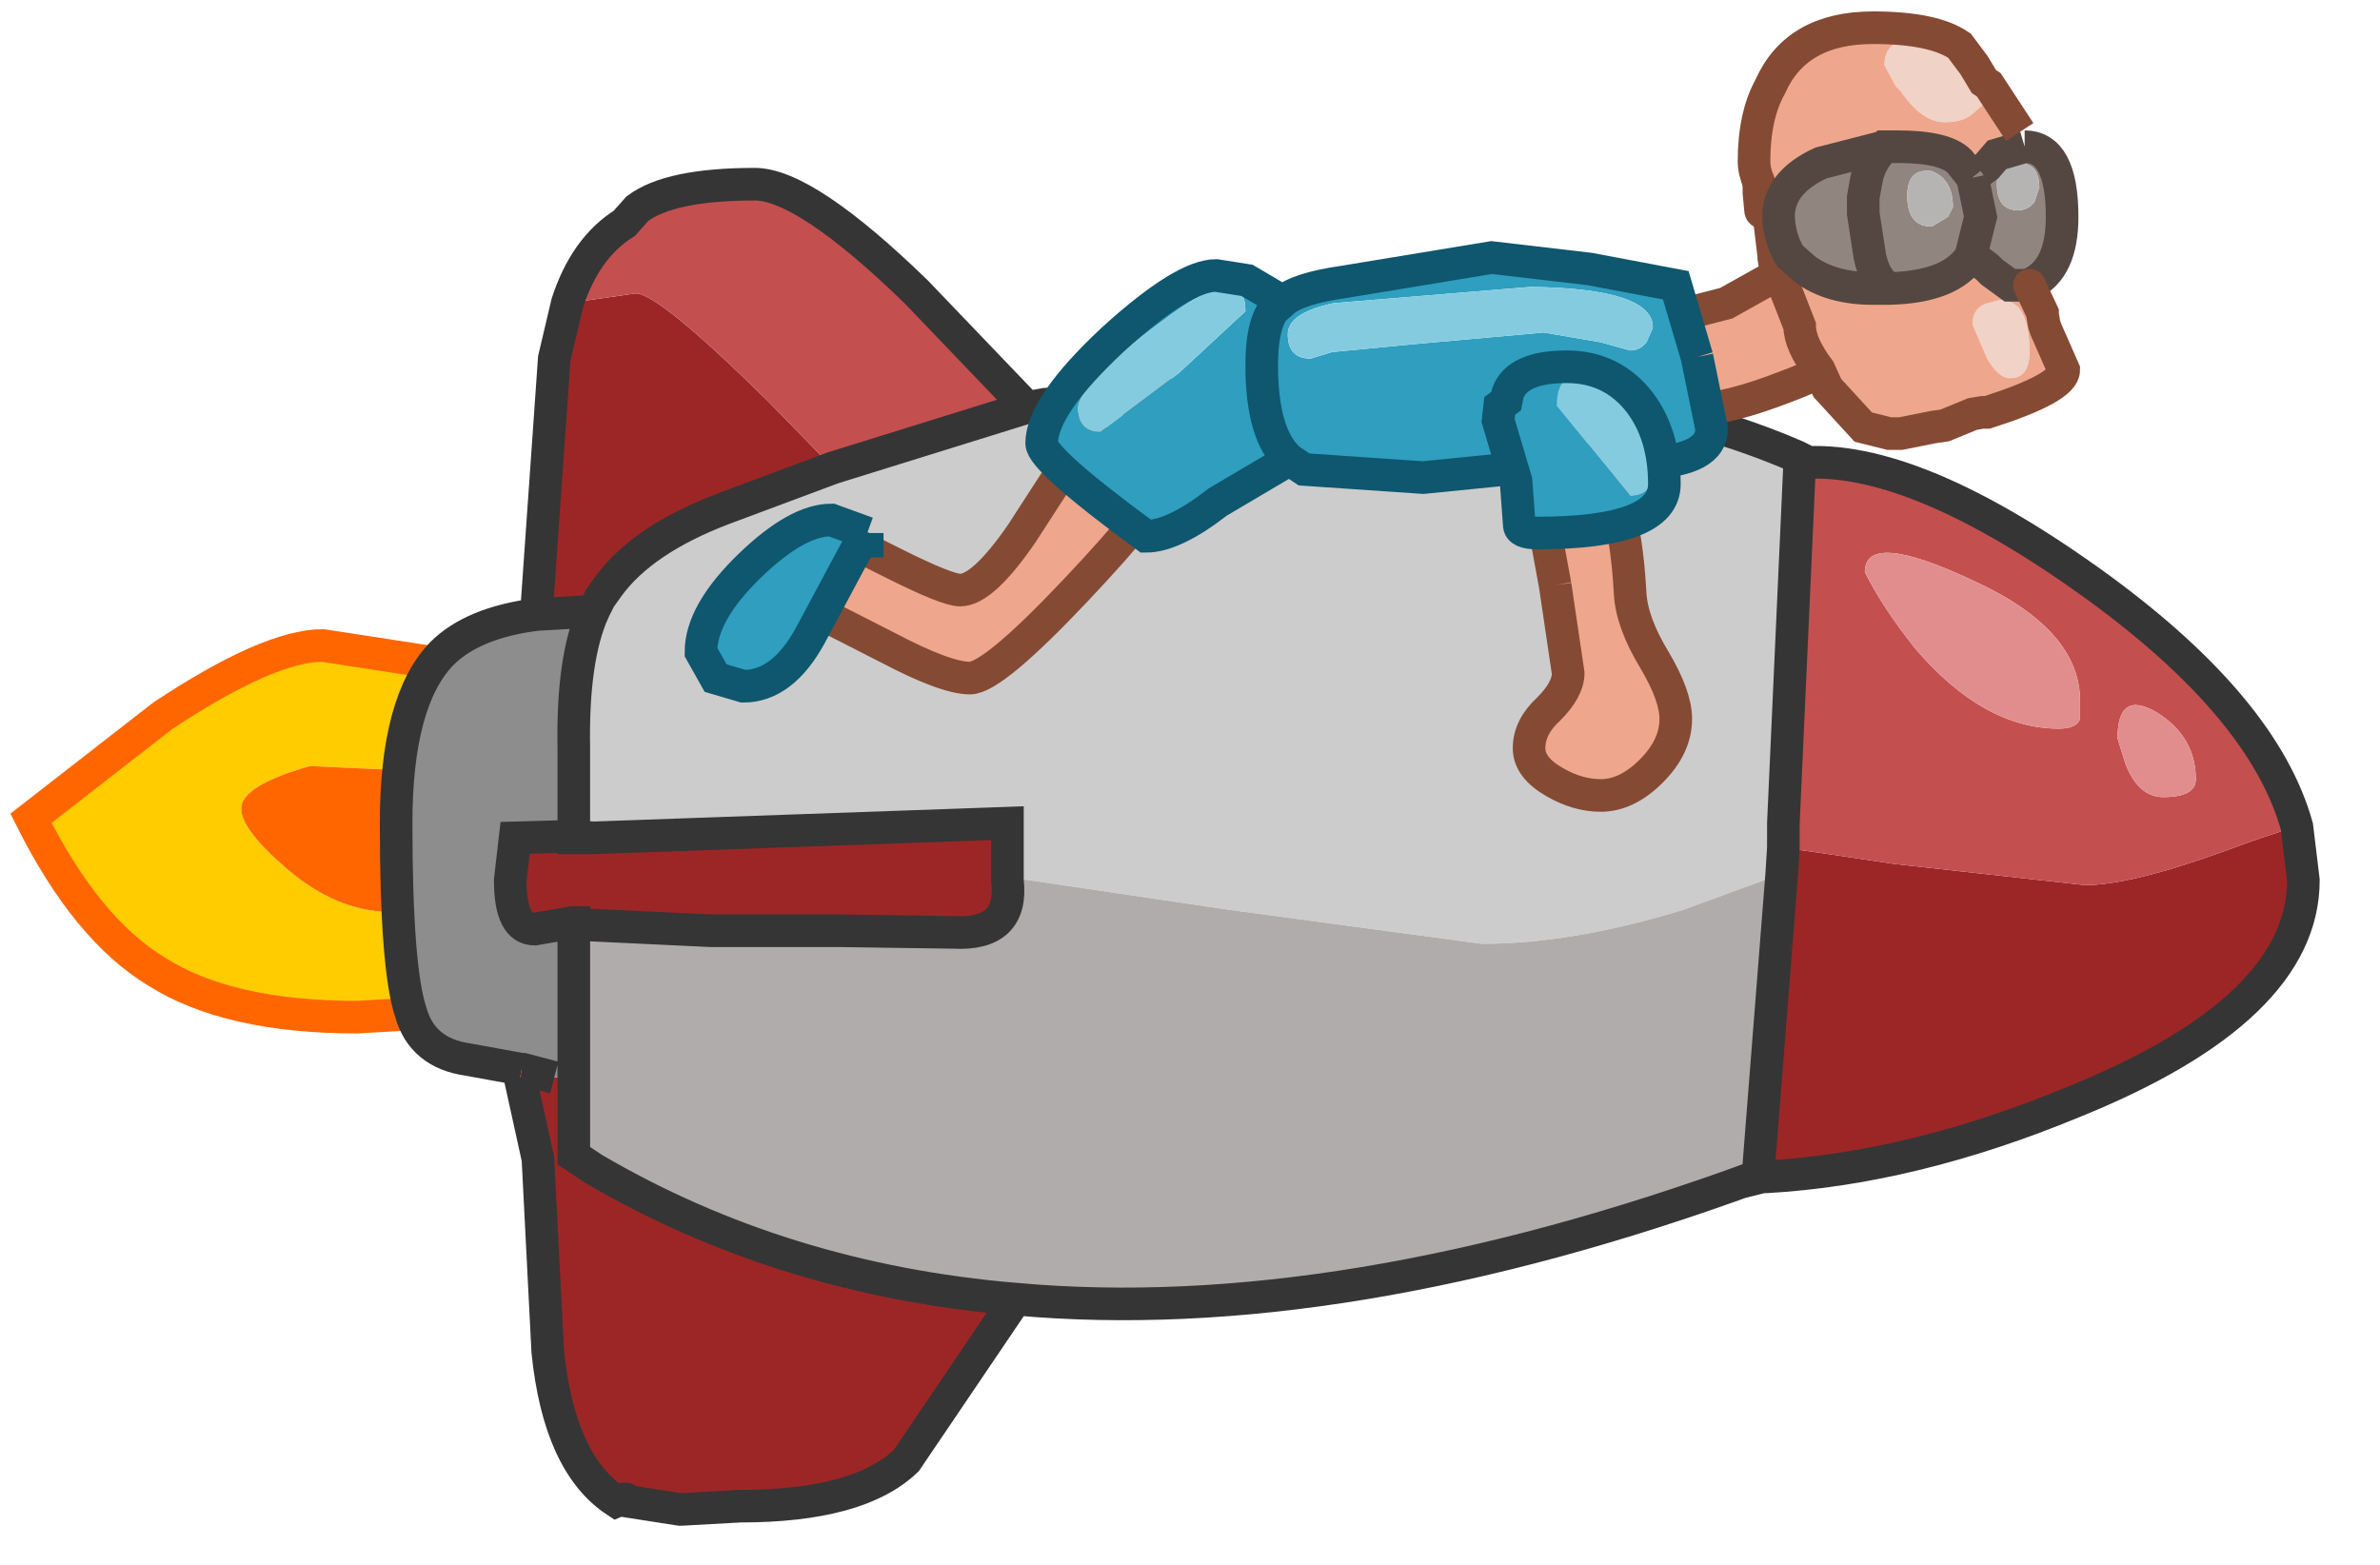 <?xml version="1.0" encoding="utf-8"?>
<svg version="1.1" id="Layer_1"
xmlns="http://www.w3.org/2000/svg"
xmlns:xlink="http://www.w3.org/1999/xlink"
xmlns:author="http://www.sothink.com"
width="73px" height="48px"
xml:space="preserve">
<g id="180" transform="matrix(1, 0, 0, 1, 36.9, 24.95)">
<path style="fill:#FF0000;fill-opacity:0" d="M-36.9,-24.95L35.2 -24.95L35.2 23.05L-36.9 23.05L-36.9 -24.95" />
<path style="fill:#FFCC00;fill-opacity:1" d="M-29.5,-0.15Q-29.5 0.5 -28.1 1.7Q-26.35 3.2 -24.45 3L-23.25 3Q-22.85 2.65 -22.75 1.95L-22.75 0.75L-22.8 0.05Q-22.95 -0.55 -23.5 -0.65L-23.5 -0.75L-23.1 -0.9L-22.9 -1.25L-27.4 -1.45Q-29.5 -0.85 -29.5 -0.15M-23.35,-4.55L-22.75 -4.1L-21.8 -3.25Q-21.4 -2.85 -21.4 -1.45L-22 3.7Q-22.05 5.65 -23.35 6.1L-25.95 6.25Q-29.9 6.25 -32.1 4.85Q-34.25 3.55 -35.95 0.15L-31.9 -3Q-28.65 -5.15 -27 -5.15L-23.75 -4.65L-23.35 -4.55" />
<path style="fill:#FF6600;fill-opacity:1" d="M-27.4,-1.45L-22.9 -1.25L-23.1 -0.9L-23.5 -0.75L-23.5 -0.65Q-22.95 -0.55 -22.8 0.05L-22.75 0.75L-22.75 1.95Q-22.85 2.65 -23.25 3L-24.45 3Q-26.35 3.2 -28.1 1.7Q-29.5 0.5 -29.5 -0.15Q-29.5 -0.85 -27.4 -1.45" />
<path style="fill:none;stroke-width:1;stroke-linecap:butt;stroke-linejoin:miter;stroke-miterlimit:3;stroke:#FF6600;stroke-opacity:1" d="M-23.75,-4.65L-27 -5.15Q-28.65 -5.15 -31.9 -3L-35.95 0.15Q-34.25 3.55 -32.1 4.85Q-29.9 6.25 -25.95 6.25L-23.35 6.1Q-22.05 5.65 -22 3.7L-21.4 -1.45Q-21.4 -2.85 -21.8 -3.25L-22.75 -4.1L-23.35 -4.55L-23.75 -4.65z" />
<path style="fill:#9C2626;fill-opacity:1" d="M-14.7,-9.35Q-17.2 -8.4 -18.25 -6.95L-18.5 -6.6L-18.7 -6.2L-20.45 -6.1L-19.9 -13.95L-19.5 -15.65L-17.4 -15.95Q-16.7 -15.95 -13.35 -12.65L-11.35 -10.6L-14.7 -9.35M17,11.05L17.05 10.8L17.05 10.75L17.75 1.85L17.8 1.05L19.2 1.25L21.2 1.55L27.05 2.2Q28.45 2.2 31.35 1.15Q32.55 0.7 33.55 0.4L33.75 2.05Q33.75 6 26.7 8.85Q21.75 10.9 17.25 11.15L17 11.05M-5.75,14.9L-9.1 19.85Q-10.55 21.25 -14.2 21.25L-16 21.35L-16.05 21.35L-17.65 21.1Q-17.65 20.95 -18 21.1Q-19.75 19.95 -20.1 16.5L-20.4 10.6L-20.95 8.1L-20.9 7.85L-20.85 7.85L-19.9 8.1L-19.3 8.1L-19.3 10.5L-18.7 10.9Q-12.9 14.3 -5.75 14.9M-19.3,0.75L-18.7 0.75L-6 0.3L-6 1.95L-6 2.05Q-5.8 3.75 -7.65 3.65L-11.15 3.6L-15.1 3.6L-19.3 3.4L-19.3 3.35L-19.35 3.35L-20.5 3.55Q-21.25 3.55 -21.25 2.05L-21.1 0.75L-19.3 0.7L-19.3 0.75" />
<path style="fill:#CCCCCC;fill-opacity:1" d="M-19.3,0.7L-19.3 -2Q-19.35 -4.75 -18.7 -6.2L-18.5 -6.6L-18.25 -6.95Q-17.2 -8.4 -14.7 -9.35L-11.35 -10.6L-5.4 -12.45L-4.85 -12.55L4.95 -13.25Q12.9 -13.25 18.2 -10.95L18.3 -10.75L17.8 0.3L17.8 1.05L17.75 1.85L14.75 2.95Q11.35 4 8.55 4L0.75 2.95L-6 1.95L-6 0.3L-18.7 0.75L-19.3 0.7" />
<path style="fill:#C44F4F;fill-opacity:1" d="M-11.35,-10.6L-13.35 -12.65Q-16.7 -15.95 -17.4 -15.95L-19.5 -15.65Q-18.95 -17.35 -17.75 -18.1L-17.35 -18.55Q-16.35 -19.3 -13.75 -19.3Q-12.2 -19.3 -8.8 -16L-5.4 -12.45L-11.35 -10.6M18.3,-10.75Q21.8 -11.05 27.5 -6.9Q32.55 -3.2 33.55 0.4Q32.55 0.7 31.35 1.15Q28.45 2.2 27.05 2.2L21.2 1.55L19.2 1.25L17.8 1.05L17.8 0.3L18.3 -10.75M20.3,-7.4Q20.85 -6.3 21.85 -5.05Q23.95 -2.6 26.25 -2.6Q26.8 -2.6 26.9 -2.9L26.9 -3.45Q26.9 -5.65 23.6 -7.15Q20.3 -8.7 20.3 -7.4M28.05,-2.3L28.3 -1.5Q28.7 -0.5 29.45 -0.5Q30.45 -0.5 30.45 -1.05Q30.45 -2.35 29.25 -3.1Q28.05 -3.8 28.05 -2.3" />
<path style="fill:#B1ACAC;fill-opacity:1" d="M-18.7,10.9L-19.3 10.5L-19.3 8.1L-19.3 3.4L-15.1 3.6L-11.15 3.6L-7.65 3.65Q-5.8 3.75 -6 2.05L-6 1.95L0.75 2.95L8.55 4Q11.35 4 14.75 2.95L17.75 1.85L17.05 10.75L17.05 10.8L17 11.05L16.95 11.15Q4.25 15.8 -5.75 14.9Q-12.9 14.3 -18.7 10.9" />
<path style="fill:#8E8D8D;fill-opacity:1" d="M-18.7,-6.2Q-19.35 -4.75 -19.3 -2L-19.3 0.7L-21.1 0.75L-21.25 2.05Q-21.25 3.55 -20.5 3.55L-19.35 3.35L-19.3 3.35L-19.3 3.4L-19.3 8.1L-19.9 8.1L-20.85 7.85L-20.9 7.85L-22.55 7.55Q-23.95 7.35 -24.3 6.1Q-24.75 4.75 -24.75 0.3Q-24.75 -3.45 -23.35 -4.9Q-22.4 -5.85 -20.45 -6.1L-18.7 -6.2" />
<path style="fill:#E28D8D;fill-opacity:1" d="M23.6,-7.15Q26.9 -5.65 26.9 -3.45L26.9 -2.9Q26.8 -2.6 26.25 -2.6Q23.95 -2.6 21.85 -5.05Q20.85 -6.3 20.3 -7.4Q20.3 -8.7 23.6 -7.15M29.25,-3.1Q30.45 -2.35 30.45 -1.05Q30.45 -0.5 29.45 -0.5Q28.7 -0.5 28.3 -1.5L28.05 -2.3Q28.05 -3.8 29.25 -3.1" />
<path style="fill:none;stroke-width:1;stroke-linecap:butt;stroke-linejoin:miter;stroke-miterlimit:3;stroke:#353535;stroke-opacity:1" d="M-20.9,7.85L-22.55 7.55Q-23.95 7.35 -24.3 6.1Q-24.75 4.75 -24.75 0.3Q-24.75 -3.45 -23.35 -4.9Q-22.4 -5.85 -20.45 -6.1L-19.9 -13.95L-19.5 -15.65Q-18.95 -17.35 -17.75 -18.1L-17.35 -18.55Q-16.35 -19.3 -13.75 -19.3Q-12.2 -19.3 -8.8 -16L-5.4 -12.45L-4.85 -12.55L4.95 -13.25Q12.9 -13.25 18.2 -10.95L18.3 -10.9L18.3 -10.75Q21.8 -11.05 27.5 -6.9Q32.55 -3.2 33.55 0.4L33.75 2.05Q33.75 6 26.7 8.85Q21.75 10.9 17.25 11.15L17.15 11.15L16.95 11.2L16.95 11.15Q4.25 15.8 -5.75 14.9L-9.1 19.85Q-10.55 21.25 -14.2 21.25L-16 21.35L-16.05 21.35L-17.65 21.1Q-17.65 20.95 -18 21.1Q-19.75 19.95 -20.1 16.5L-20.4 10.6L-20.95 8.1M-20.9,7.85L-20.85 7.85L-19.9 8.1M-19.3,8.1L-19.3 3.4L-19.3 3.35L-19.35 3.35L-20.5 3.55Q-21.25 3.55 -21.25 2.05L-21.1 0.75L-19.3 0.7L-19.3 -2Q-19.35 -4.75 -18.7 -6.2L-20.45 -6.1M-18.7,-6.2L-18.5 -6.6L-18.25 -6.95Q-17.2 -8.4 -14.7 -9.35L-11.35 -10.6L-5.4 -12.45M17.15,11.15L16.95 11.15L17 11.05L17.05 10.8L17.05 10.75L17.75 1.85L17.8 1.05L17.8 0.3L18.3 -10.75M-6,1.95L-6 2.05Q-5.8 3.75 -7.65 3.65L-11.15 3.6L-15.1 3.6L-19.3 3.4M17,11.05L17.25 11.15M-6,1.95L-6 0.3L-18.7 0.75L-19.3 0.75L-19.3 0.7L-18.7 0.75M-19.3,8.1L-19.3 10.5L-18.7 10.9Q-12.9 14.3 -5.75 14.9" />
<path style="fill:#EEA78C;fill-opacity:1" d="M14.65,-13.45L14.3 -14.8L14.3 -15.2L16.05 -15.65L17.3 -16.35L18.5 -17.1L18.65 -17.1Q18.6 -16.85 19.25 -15.75L19.9 -14.45Q19.9 -13.85 17.9 -13.1Q16.1 -12.4 15.15 -12.4Q14.9 -12.4 14.65 -13.45" />
<path style="fill:none;stroke-width:1;stroke-linecap:butt;stroke-linejoin:miter;stroke-miterlimit:3;stroke:#854A34;stroke-opacity:1" d="M15.15,-12.4Q16.1 -12.4 17.9 -13.1Q19.9 -13.85 19.9 -14.45L19.25 -15.75Q18.6 -16.85 18.65 -17.1L18.5 -17.1L17.3 -16.35L16.05 -15.65L14.3 -15.2L14.3 -14.8L14.65 -13.45Q14.9 -12.4 15.15 -12.4z" />
<path style="fill:#EEA78C;fill-opacity:1" d="M10.45,-8.9L10.4 -9.15L10.5 -9.4L10.8 -10.15L11.75 -10.4Q12.9 -10.4 13.1 -6.75Q13.15 -5.85 13.85 -4.7Q14.5 -3.6 14.5 -2.9Q14.5 -2.05 13.75 -1.3Q13 -0.55 12.2 -0.55Q11.5 -0.55 10.8 -0.95Q10 -1.4 10 -2Q10 -2.65 10.6 -3.2Q11.2 -3.8 11.2 -4.3L10.8 -7L10.45 -8.9M-11.75,-7.6L-11.15 -8.5L-9.45 -7.65Q-7.85 -6.85 -7.45 -6.85Q-6.75 -6.85 -5.55 -8.6L-4.45 -10.3L-4.3 -11.15L-4.05 -11.55L-3.65 -11.65L-2.5 -11L-1.4 -10Q-1.4 -9.5 -3.9 -6.85Q-6.45 -4.15 -7.15 -4.15Q-7.9 -4.15 -9.7 -5.1L-12.25 -6.4L-11.75 -7.6" />
<path style="fill:none;stroke-width:1;stroke-linecap:butt;stroke-linejoin:miter;stroke-miterlimit:3;stroke:#854A34;stroke-opacity:1" d="M10.8,-7L11.2 -4.3Q11.2 -3.8 10.6 -3.2Q10 -2.65 10 -2Q10 -1.4 10.8 -0.95Q11.5 -0.55 12.2 -0.55Q13 -0.55 13.75 -1.3Q14.5 -2.05 14.5 -2.9Q14.5 -3.6 13.85 -4.7Q13.15 -5.85 13.1 -6.75Q12.9 -10.4 11.75 -10.4L10.8 -10.15L10.5 -9.4L10.4 -9.15L10.45 -8.9L10.8 -7M-12.25,-6.4L-9.7 -5.1Q-7.9 -4.15 -7.15 -4.15Q-6.45 -4.15 -3.9 -6.85Q-1.4 -9.5 -1.4 -10L-2.5 -11L-3.65 -11.65L-4.05 -11.55L-4.3 -11.15L-4.45 -10.3L-5.55 -8.6Q-6.75 -6.85 -7.45 -6.85Q-7.85 -6.85 -9.45 -7.65L-11.15 -8.5L-11.75 -7.6L-12.25 -6.4" />
<path style="fill:#2F9EBF;fill-opacity:1" d="M15.15,-14L15.6 -11.8Q15.6 -10.85 13.7 -10.75L11.45 -10.85L9.25 -10.55L6.75 -10.3L3.1 -10.55L2.65 -10.85L0.45 -9.55Q-0.9 -8.5 -1.75 -8.5Q-4.95 -10.85 -4.95 -11.35Q-4.95 -12.5 -2.75 -14.55Q-0.6 -16.5 0.4 -16.5L1.35 -16.35L2.45 -15.7Q2.9 -16.1 4.3 -16.3L8.85 -17.05L11.85 -16.7L14.5 -16.2L15.15 -14M12.2,-14.45L13.1 -14.2Q13.4 -14.2 13.6 -14.45L13.8 -14.9Q13.8 -16.1 10.05 -16.15L4 -15.65Q2.6 -15.35 2.6 -14.7Q2.6 -13.95 3.3 -13.95L3.95 -14.15L6.55 -14.4L10.45 -14.75L12.2 -14.45M-3.85,-12.4Q-3.8 -11.7 -3.15 -11.7L-0.75 -13.5L1.3 -15.4Q1.3 -17.05 -1.25 -15.1Q-3.85 -13.2 -3.85 -12.4M-10.3,-8.6L-10.3 -8.35L-10.5 -8.35L-10.55 -8.25L-12.05 -5.45Q-12.9 -3.9 -14.1 -3.9L-14.95 -4.15L-15.4 -4.95Q-15.4 -6.15 -13.9 -7.6Q-12.45 -9 -11.4 -9L-10.3 -8.6" />
<path style="fill:#85CBE0;fill-opacity:1" d="M10.45,-14.75L6.55 -14.4L3.95 -14.15L3.3 -13.95Q2.6 -13.95 2.6 -14.7Q2.6 -15.35 4 -15.65L10.05 -16.15Q13.8 -16.1 13.8 -14.9L13.6 -14.45Q13.4 -14.2 13.1 -14.2L12.2 -14.45L10.45 -14.75M-1.25,-15.1Q1.3 -17.05 1.3 -15.4L-0.75 -13.5L-3.15 -11.7Q-3.8 -11.7 -3.85 -12.4Q-3.85 -13.2 -1.25 -15.1" />
<path style="fill:none;stroke-width:1;stroke-linecap:butt;stroke-linejoin:miter;stroke-miterlimit:3;stroke:#0E576E;stroke-opacity:1" d="M15.15,-14L15.6 -11.8Q15.6 -10.85 13.7 -10.75L11.45 -10.85L9.25 -10.55L6.75 -10.3L3.1 -10.55L2.65 -10.85L0.45 -9.55Q-0.9 -8.5 -1.75 -8.5Q-4.95 -10.85 -4.95 -11.35Q-4.95 -12.5 -2.75 -14.55Q-0.6 -16.5 0.4 -16.5L1.35 -16.35L2.45 -15.7Q2.9 -16.1 4.3 -16.3L8.85 -17.05L11.85 -16.7L14.5 -16.2L15.15 -14M2.65,-10.85Q1.8 -11.6 1.8 -13.75Q1.8 -15.15 2.3 -15.6L2.45 -15.7M-10.3,-8.6L-10.3 -8.35L-10.5 -8.35L-10.55 -8.25L-12.05 -5.45Q-12.9 -3.9 -14.1 -3.9L-14.95 -4.15L-15.4 -4.95Q-15.4 -6.15 -13.9 -7.6Q-12.45 -9 -11.4 -9L-10.3 -8.6" />
<path style="fill:#2F9EBF;fill-opacity:1" d="M13.4,-12.6Q14.15 -11.6 14.15 -10.1Q14.15 -8.6 10.25 -8.6Q9.7 -8.6 9.7 -8.85L9.6 -10.2L9.05 -12.05L9.1 -12.5L9.3 -12.65L9.35 -12.9Q9.65 -13.7 11.15 -13.7Q12.55 -13.7 13.4 -12.6M10.85,-12.5L13.1 -9.75Q13.8 -9.75 13.8 -10.55Q13.8 -11.9 12.35 -12.95Q10.85 -13.95 10.85 -12.5" />
<path style="fill:#85CBE0;fill-opacity:1" d="M12.35,-12.95Q13.8 -11.9 13.8 -10.55Q13.8 -9.75 13.1 -9.75L10.85 -12.5Q10.85 -13.95 12.35 -12.95" />
<path style="fill:none;stroke-width:1;stroke-linecap:butt;stroke-linejoin:miter;stroke-miterlimit:3;stroke:#0E576E;stroke-opacity:1" d="M13.4,-12.6Q14.15 -11.6 14.15 -10.1Q14.15 -8.6 10.25 -8.6Q9.7 -8.6 9.7 -8.85L9.6 -10.2L9.05 -12.05L9.1 -12.5L9.3 -12.65L9.35 -12.9Q9.65 -13.7 11.15 -13.7Q12.55 -13.7 13.4 -12.6z" />
<path style="fill:#F0D2C6;fill-opacity:1" d="M24.15,-22.2L24.05 -21.85L23.65 -21.5Q23.35 -21.2 22.75 -21.2Q22.05 -21.2 21.4 -22.15L21.25 -22.3L20.9 -22.95Q20.9 -24 22.45 -23.6Q23.25 -23.35 23.65 -22.95L23.95 -22.45L24.1 -22.35L24.15 -22.2M24.45,-15.75Q25.35 -15.75 25.35 -14.15Q25.35 -13.35 24.75 -13.35Q24.4 -13.35 24.05 -13.95L23.6 -15Q23.6 -15.5 24.05 -15.65L24.45 -15.75" />
<path style="fill:#EEA78C;fill-opacity:1" d="M23.85,-19.7L23.6 -19.5L23.2 -20Q22.75 -20.45 21.3 -20.45L20.9 -20.45L18.95 -19.95Q17.65 -19.35 17.65 -18.3L17.65 -18.25Q17.7 -17.6 18 -17.1L18.45 -16.7Q19.25 -16.1 20.55 -16.1L21.05 -16.1Q22.95 -16.15 23.55 -17.1L23.65 -17.05L24.05 -16.75L24.2 -16.6L24.75 -16.2L25.35 -16.2L25.75 -15.35L25.75 -15.3L25.8 -15L25.85 -14.85L26.4 -13.6Q26.4 -13.05 24.05 -12.3L23.9 -12.3L23.6 -12.25L22.75 -11.9L22.4 -11.85L21.4 -11.65L21.3 -11.65L21.05 -11.65L20.25 -11.85L19.15 -13.05L18.9 -13.6Q18.3 -14.4 18.3 -14.95L17.85 -16.1Q17.5 -16.75 17.5 -17.15L17.35 -18.4L17.05 -19.35Q16.9 -19.7 16.9 -20Q16.9 -21.4 17.4 -22.3Q18.2 -24.1 20.55 -24.1Q22.4 -24.1 23.2 -23.55L23.65 -22.95Q23.25 -23.35 22.45 -23.6Q20.9 -24 20.9 -22.95L21.25 -22.3L21.4 -22.15Q22.05 -21.2 22.75 -21.2Q23.35 -21.2 23.65 -21.5L24.05 -21.85L24.15 -22.2L24.1 -22.35L25.05 -20.9L25.2 -20.45L24.35 -20.2L24.05 -19.85L23.85 -19.7M24.05,-15.65Q23.6 -15.5 23.6 -15L24.05 -13.95Q24.4 -13.35 24.75 -13.35Q25.35 -13.35 25.35 -14.15Q25.35 -15.75 24.45 -15.75L24.05 -15.65" />
<path style="fill:#91857F;fill-opacity:1" d="M24.05,-19.85L24.35 -20.2L25.2 -20.45Q26.35 -20.45 26.35 -18.3Q26.35 -16.7 25.4 -16.25L25.35 -16.2L24.75 -16.2L24.2 -16.6L24.05 -16.75L23.65 -17.05L23.55 -17.1Q22.95 -16.15 21.05 -16.1L20.55 -16.1Q19.25 -16.1 18.45 -16.7L18 -17.1Q17.7 -17.6 17.65 -18.25L17.65 -18.3Q17.65 -19.35 18.95 -19.95L20.9 -20.45L21.3 -20.45Q22.75 -20.45 23.2 -20L23.6 -19.5L23.85 -19.7L24.05 -19.85M25.65,-19.2Q25.65 -19.95 25 -19.95Q24.35 -19.95 24.35 -19.3Q24.35 -18.5 25 -18.5Q25.3 -18.5 25.5 -18.75L25.65 -19.2M21.6,-18.95Q21.6 -18 22.35 -18L22.85 -18.3L23 -18.6Q23 -19.45 22.35 -19.7Q21.6 -19.8 21.6 -18.95" />
<path style="fill:#B6B4B3;fill-opacity:1" d="M25.5,-18.75Q25.3 -18.5 25 -18.5Q24.35 -18.5 24.35 -19.3Q24.35 -19.95 25 -19.95Q25.65 -19.95 25.65 -19.2L25.5 -18.75M22.35,-19.7Q23 -19.45 23 -18.6L22.85 -18.3L22.35 -18Q21.6 -18 21.6 -18.95Q21.6 -19.8 22.35 -19.7" />
<path style="fill:none;stroke-width:1;stroke-linecap:butt;stroke-linejoin:miter;stroke-miterlimit:3;stroke:#544741;stroke-opacity:1" d="M25.2,-20.45Q26.35 -20.45 26.35 -18.3Q26.35 -16.7 25.4 -16.25L25.35 -16.2M23.6,-19.5L23.2 -20Q22.75 -20.45 21.3 -20.45L20.9 -20.45Q20.45 -20 20.35 -19.45L20.25 -18.9L20.25 -18.4L20.45 -17.1Q20.6 -16.35 21.05 -16.1M23.6,-19.5L23.85 -18.3L23.55 -17.1M23.65,-17.05L24.05 -16.75L24.2 -16.6L24.75 -16.2L25.35 -16.2M25.2,-20.45L24.35 -20.2L24.05 -19.85L23.85 -19.7" />
<path style="fill:none;stroke-width:1;stroke-linecap:round;stroke-linejoin:miter;stroke-miterlimit:3;stroke:#854A34;stroke-opacity:1" d="M17.65,-18.25Q17.45 -18.3 17.35 -18.4Q17.1 -18.4 17.1 -18.5L17.05 -19.05L17.05 -19.35M17.35,-18.4L17.05 -19.35" />
<path style="fill:none;stroke-width:1;stroke-linecap:butt;stroke-linejoin:miter;stroke-miterlimit:3;stroke:#854A34;stroke-opacity:1" d="M17.05,-19.35Q16.9 -19.7 16.9 -20Q16.9 -21.4 17.4 -22.3Q18.2 -24.1 20.55 -24.1Q22.4 -24.1 23.2 -23.55L23.65 -22.95L23.95 -22.45L24.1 -22.35L25.05 -20.9" />
<path style="fill:none;stroke-width:1;stroke-linecap:round;stroke-linejoin:miter;stroke-miterlimit:3;stroke:#854A34;stroke-opacity:1" d="M25.35,-16.2L25.75 -15.35L25.75 -15.3L25.8 -15L25.85 -14.85L26.4 -13.6Q26.4 -13.05 24.05 -12.3L23.9 -12.3L23.6 -12.25L22.75 -11.9L22.4 -11.85L21.4 -11.65L21.3 -11.65L21.05 -11.65L20.25 -11.85L19.15 -13.05L18.9 -13.6Q18.3 -14.4 18.3 -14.95L17.85 -16.1Q17.5 -16.75 17.5 -17.15L17.35 -18.4" />
<path style="fill:none;stroke-width:1;stroke-linecap:round;stroke-linejoin:miter;stroke-miterlimit:3;stroke:#544741;stroke-opacity:1" d="M23.55,-17.1Q22.95 -16.15 21.05 -16.1L20.55 -16.1Q19.25 -16.1 18.45 -16.7L18 -17.1Q17.7 -17.6 17.65 -18.25M20.9,-20.45L18.95 -19.95Q17.65 -19.35 17.65 -18.3L17.65 -18.25" />
</g>
</svg>
